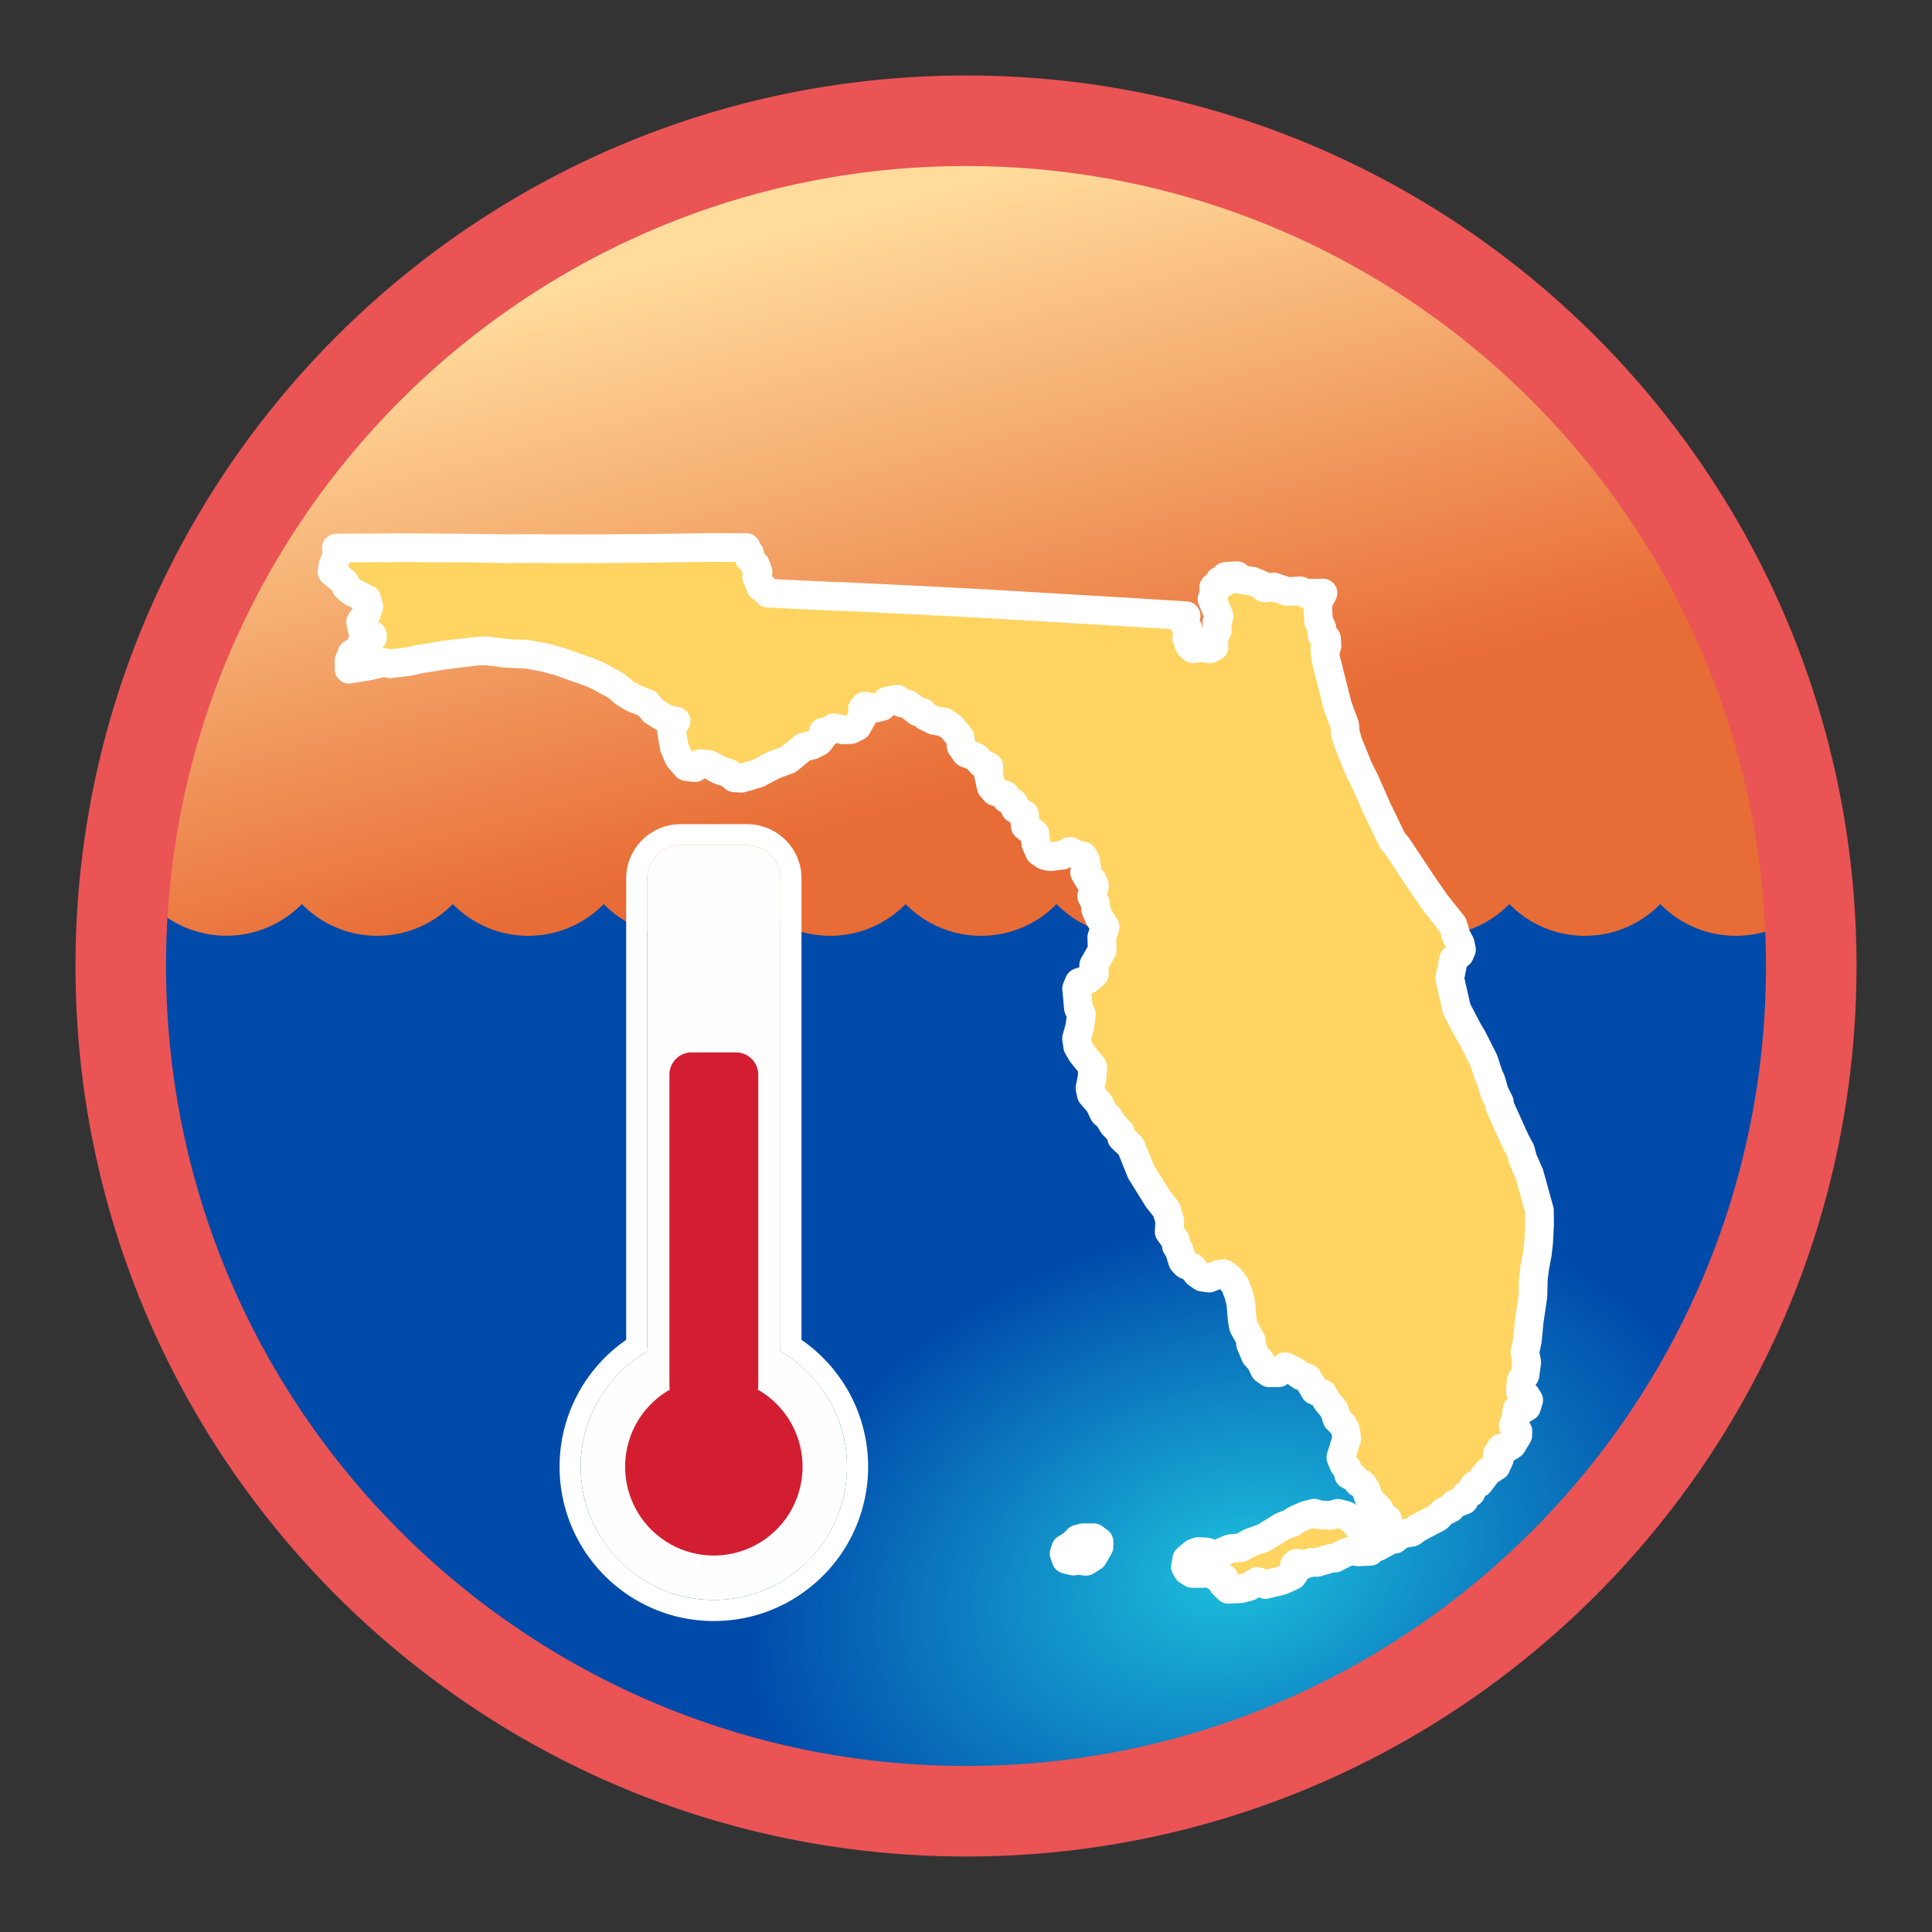 <svg viewBox="0 0 64 64" xmlns="http://www.w3.org/2000/svg" xmlns:serif="http://www.serif.com/" fill-rule="evenodd" clip-rule="evenodd" stroke-linejoin="round" stroke-miterlimit="1.414"><rect x="0" y="0" width="64" height="64" fill="#333333" stroke="none"/><g serif:id="Main icon"><circle cx="32" cy="31.875" r="28.125" fill="#fff"/><path d="M60.125 32C60.057 16.535 47.481 4 32 4S3.943 16.535 3.875 32h56.25z" fill="url(#_Linear1)"/><path serif:id="Water" d="M4.337 29a3.503 3.503 0 0 0 5.663.948A3.488 3.488 0 0 0 12.5 31c.979 0 1.865-.403 2.5-1.052A3.488 3.488 0 0 0 17.5 31c.979 0 1.865-.403 2.5-1.052A3.488 3.488 0 0 0 22.5 31c.979 0 1.865-.403 2.5-1.052A3.488 3.488 0 0 0 27.5 31c.979 0 1.865-.403 2.5-1.052A3.488 3.488 0 0 0 32.5 31c.979 0 1.865-.403 2.5-1.052A3.488 3.488 0 0 0 37.5 31c.979 0 1.865-.403 2.5-1.052A3.488 3.488 0 0 0 42.5 31c.979 0 1.865-.403 2.5-1.052A3.488 3.488 0 0 0 47.5 31c.979 0 1.865-.403 2.5-1.052A3.488 3.488 0 0 0 52.5 31c.979 0 1.865-.403 2.5-1.052A3.488 3.488 0 0 0 57.5 31c.979 0 1.865-.403 2.5-1.052.035.036.07.07.106.104C59.555 47.239 47.173 61 32 61 16.519 61 3.943 46.675 3.875 29h.462z" fill="url(#_Radial2)"/><path d="M17.47 18.172l1.396.007 1.289-.004 1.6-.014 1.701-.024 1.263.001-.011.143.124.059-.017.139.215.246.082.22-.052.146.134.352.07-.002.173.209 2.04.098.52.016 2.087.101 2.487.129 2.273.134 2.481.146 1.965.123-.134.161.204.276-.049.31.095.245.117.104.34-.052.207.056.148-.071-.034-.225.14-.315-.009-.282.067-.19-.232-.571.075-.165-.021-.215.148-.076.048-.146.156.051.045-.199.381-.022.048.117.46.066.277.116.119.106.305-.034.457.154.431-.023.135.08.612-.008-.138.26-.039.185.031.494.105.21.007.241.15.114.017.242-.072.09.025.323.394 1.564.24.654.022.276.098.326.348.854.181.355.446 1.003.486 1.005.168.202.799 1.208.451.652.589.742.101.355.134.251.045.205-.062.145-.2.18-.128.627.231 1.013.37.71.155.261.373.738.165.507.079.168.106.377.166.332.007.118.528 1.169.165.307.076.29.219.499.332 1.2.004.481-.031.59-.041.356-.092.494-.043.369-.013.545-.126.865-.059.614-.081.38.061.338-.057.423-.127.182-.028.362.19.143.087.143-.068.224-.121.071-.188.001-.056.349-.08.209.157.177-.005.133-.195.319-.202.121-.153-.021-.132.208.072.156-.107.241-.278.181-.286.376-.171.082-.099.233-.156.077-.074.179-.319.121-.124.145-.248.123-.18.181-.654.344-.2.144-.36.065-.215.17-.134.017-.423.231-.119.019-.131.131-.403.019-.12-.065-.296.093-.352.179-.114.001-.481.141-.184-.004-.283.09-.208-.059-.069.06.046.188-.109.163-.368.166-.531.128-.267-.104-.265.168-.279.073-.416.022-.174-.169.028-.206-.256-.035-.145-.099-.084-.141-.173.124-.391.002-.159-.101-.07-.122.045-.254.238-.202.142-.048.292.016.288.146.203-.141.267-.114.368-.036.314-.173.433-.152.631-.387.318-.114.072-.074.362-.167.295-.075.174.055.395.017.213-.068.265.066.225.17.14.157.187-.018.168.095.524-.15.136-.122-.182-.121-.109-.231-.32-.318-.106-.323-.121-.174-.113-.037-.153-.177-.183-.092-.057-.229-.105-.108-.097-.236.198-.64-.05-.281-.084-.161-.195-.201-.089-.288-.247-.303-.125-.228-.272-.118-.24-.41-.222-.077-.217-.164-.308-.137-.212.202-.308.002-.16-.115-.126-.266-.173-.194-.162-.38.028-.106-.258-.465-.047-.237-.045-.555-.087-.327-.113-.285-.187-.23-.189-.127-.157.023-.318.125-.226-.033-.17-.118-.149-.195-.225-.099-.106-.109-.112-.358-.095-.154-.03-.182-.209-.287.02-.363-.106-.36-.295-.377-.549-.881-.34-.845-.304-.288-.046-.18-.243-.256-.142-.238-.156-.137-.157-.322-.262-.306-.043-.205.065-.32.028-.382-.362-.444-.137-.234-.04-.266.108-.385.053-.414-.097-.196-.061-.66.085-.202.286-.093.22-.192-.026-.287.283-.495-.014-.432.112-.333-.198-.318-.119-.276.002-.179-.133-.25.096-.347-.071-.17-.129-.048-.13-.223.068-.157-.034-.237-.08-.147-.111-.003-.325-.156-.26.132-.399.047-.183-.042-.173-.12-.118-.274-.026-.318-.325-.26-.025-.381-.309-.196-.056-.193-.227-.131-.043-.12-.341-.129-.126-.145-.099-.451.02-.228-.252-.111-.165-.193-.34-.141-.155-.217-.043-.299-.259-.322-.253-.183-.331-.055-.284-.136-.112-.132-.152-.017-.324-.253-.217-.048-.139-.122-.345.061-.167.181-.226.054-.349-.067-.073.088.044.189-.219.396-.21.105-.236.011-.328-.072-.197.132-.148.008-.051.197-.103.128-.229.113-.278.068-.504.412-.47.171-.533.282-.542.16-.244-.012-.164-.146-.335-.113-.321-.178-.299-.038-.181.138-.288-.037-.253-.298-.143-.341-.092-.504.027-.192.123-.171-.307-.056-.432-.265-.234-.271-.404-.151-.304-.174-.305-.255-.632-.346-.276-.113-.966-.34-.496-.137-.617-.11-.658-.026-.64-.083-.353.014-1.022.122-.814.133-.388.085-.622.075-.202-.045-.515.118-.645.108v-.285l.096-.235.257-.094.053-.233.373-.212-.008-.077-.229-.055-.109-.121-.05-.253.194-.287.077-.227-.069-.247-.497-.244-.176-.148-.05-.152-.426-.357.031-.213.164-.409-.052-.166 2.395-.011 2.181.016 1.063.017.688-.005zm17.78 33.295l.051-.163.234-.147.173-.173.179-.045h.342l.176.128-.001.177-.197.333-.233.144-.268-.034-.146.027-.244-.06-.066-.187z" fill="#ffd460" fill-rule="nonzero" stroke="#fff" stroke-width=".95"/><path d="M24.75 28c.609 0 1.103.494 1.103 1.103v15.441c0 .073-.007.143-.02.212a4.412 4.412 0 1 1-4.371 0 1.059 1.059 0 0 1-.021-.212V29.103c0-.609.494-1.103 1.103-1.103h2.206z" fill="#fffefe"/><path d="M24.842 27.304l.091.007.09.011.089.016.088.02.085.024.084.029.082.032.08.036.078.04.076.044.073.047.07.05.068.053.065.057.063.059.059.063.057.065.053.068.05.07.047.073.044.076.04.078.036.08.032.082.028.083.025.086.02.088.016.088.011.091.007.091.002.083v15.29l.048.033.067.049.066.049.066.05.064.052.064.052.063.054.062.055.061.055.06.056.059.058.059.058.057.06.057.06.055.061.055.062.053.063.053.064.051.064.051.066.049.066.048.067.048.068.046.069.045.069.044.071.043.071.042.072.041.072.039.073.039.074.037.075.036.076.035.076.033.077.033.077.031.078.03.079.028.079.028.08.026.08.024.082.024.081.022.082.021.083.019.083.018.084.017.084.015.085.014.085.013.086.011.086.009.086.009.087.006.088.006.087.003.088.003.089v.09l-.001.13-.005.131-.008.13-.012.129-.015.128-.018.127-.02.127-.025.125-.027.124-.03.123-.033.122-.036.121-.038.12-.042.118-.045.117-.047.115-.05.114-.052.113-.055.111-.058.109-.06.108-.063.106-.066.105-.067.102-.07.101-.073.1-.074.097-.077.096-.08.093-.081.092-.083.09-.086.087-.088.086-.089.083-.092.082-.094.079-.095.077-.098.074-.099.073-.101.07-.103.068-.104.065-.106.063-.108.06-.11.058-.111.055-.112.052-.114.05-.116.048-.116.044-.119.042-.119.039-.121.035-.122.034-.123.03-.124.027-.125.024-.127.021-.127.018-.128.014-.13.012-.13.008-.13.005-.132.002-.131-.002-.131-.005-.13-.008-.129-.012-.129-.014-.127-.018-.126-.021-.126-.024-.124-.027-.123-.03-.122-.034-.121-.035-.119-.039-.119-.042-.116-.044-.116-.048-.114-.049-.112-.053-.111-.055-.11-.058-.108-.06-.106-.063-.104-.065-.103-.068-.101-.07-.099-.073-.098-.074-.095-.077-.094-.079-.092-.082-.089-.083-.088-.086-.085-.087-.084-.09-.081-.092-.079-.093-.077-.096-.075-.097-.073-.1-.07-.101-.067-.102-.066-.105-.062-.106-.061-.108-.057-.109-.056-.111-.052-.113-.05-.114-.047-.115-.045-.117-.041-.118-.039-.12-.036-.121-.033-.122-.03-.123-.027-.124-.024-.125-.021-.127-.018-.127-.015-.128-.011-.129-.009-.13-.005-.131-.001-.13.001-.09.002-.089.004-.088.005-.087.006-.088.009-.087.009-.086.011-.086.013-.086.014-.085.015-.085.017-.084.018-.084.019-.083.021-.083.022-.082.024-.081.024-.082.026-.08.028-.08.029-.079.029-.079.032-.078.032-.077.034-.077.034-.076.036-.076.038-.075.038-.073.04-.074.04-.072.042-.072.043-.071.044-.071.045-.069.046-.069.048-.068.048-.067.05-.066.05-.066.052-.064.052-.064.054-.063.054-.062.056-.061.056-.06.057-.06.059-.058.059-.058.06-.056.061-.055.062-.055.063-.054.064-.052.065-.052.065-.05.066-.049.067-.049.048-.033v-15.29l.002-.083.007-.091.011-.091.016-.088.02-.088.025-.086.028-.083.032-.082.037-.08.039-.078.044-.076.047-.073.05-.07.053-.068.057-.065.059-.063.063-.059.065-.057.068-.053.07-.05.073-.047.076-.044.078-.04.08-.036.082-.032.084-.029.085-.024.088-.02.089-.016.09-.011.091-.007.083-.003h2.224l.083.003zM22.544 28l-.057.001-.056.005-.055.007-.054.009-.053.013-.053.015-.051.017-.05.02-.049.022-.047.024-.047.027-.044.028-.044.031-.041.033-.04.035-.039.036-.036.039-.035.04-.033.041-.03.043-.029.045-.027.046-.024.048-.022.049-.02.05-.017.051-.015.052-.012.054-.01.054-.007.055-.004.056-.002.057v15.441l.001.054.004.053.007.053.009.052-.062.036-.062.037-.061.038-.06.039-.059.04-.059.041-.058.042-.057.042-.056.044-.056.045-.055.045-.055.046-.053.047-.053.048-.052.049-.051.05-.051.05-.049.051-.049.052-.048.053-.047.054-.046.054-.046.055-.044.056-.044.057-.042.057-.042.058-.041.059-.04.059-.039.06-.038.061-.037.061-.036.062-.035.063-.035.063-.033.064-.032.064-.031.066-.03.065-.029.066-.028.067-.027.068-.025.067-.025.069-.024.069-.022.069-.022.07-.02.07-.019.071-.018.072-.017.071-.015.073-.015.072-.013.073-.012.074-.011.074-.009.074-.008.075-.008.075-.005.075-.005.076-.003.076-.002.077-.001.076.002.114.004.113.007.112.01.112.013.111.015.11.018.109.021.108.023.107.026.106.029.105.031.105.033.103.036.101.039.101.04.1.043.098.046.097.047.096.05.094.052.093.054.092.057.09.058.089.061.087.062.086.065.084.066.083.069.081.07.079.072.077.074.076.076.074.077.072.08.071.08.068.083.067.084.064.086.063.087.06.089.059.09.056.092.054.093.052.094.05.096.048.097.045.098.043.1.041.101.038.102.036.103.034.104.031.105.028.106.026.107.023.109.021.109.018.109.016.111.012.112.01.112.007.113.005.114.001.114-.001.113-.005.112-.007.112-.01.111-.012.11-.016.109-.018.108-.021.107-.023.106-.026.105-.028.104-.031.103-.034.102-.036.101-.038.1-.041.098-.043.097-.045.096-.048.094-.05.093-.052.092-.054.09-.056.089-.059.087-.06.086-.063.084-.064.083-.067.081-.068.079-.071.077-.072.076-.074.074-.076.072-.077.07-.079.069-.081.066-.083.065-.084.062-.086.061-.087.058-.089.057-.09.054-.092.052-.093.05-.094.047-.096.046-.097.043-.098.041-.1.038-.101.036-.101.033-.103.031-.105.029-.105.026-.106.023-.107.021-.108.018-.109.015-.11.013-.111.01-.112.007-.112.004-.113.002-.114-.001-.076-.002-.077-.003-.076-.005-.076-.005-.075-.007-.075-.009-.075-.009-.074-.011-.074-.012-.074-.013-.073-.015-.072-.015-.073-.017-.071-.018-.072-.019-.071-.02-.07-.022-.07-.022-.069-.024-.069-.024-.069-.026-.067-.027-.068-.028-.067-.029-.066-.03-.065-.031-.066-.032-.064-.033-.064-.035-.063-.035-.063-.036-.062-.037-.061-.038-.061-.039-.06-.04-.059-.041-.059-.041-.058-.043-.057-.044-.057-.044-.056-.046-.055-.046-.054-.047-.054-.048-.053-.049-.052-.049-.051-.051-.05-.051-.05-.052-.049-.053-.048-.053-.047-.055-.046-.055-.045-.055-.045-.057-.044-.057-.042-.058-.042-.059-.041-.059-.04-.06-.039-.061-.038-.061-.037-.062-.036.008-.052.007-.053.004-.053.001-.054V29.103l-.001-.057-.005-.056-.007-.055-.009-.054-.013-.054-.015-.052-.017-.051-.02-.05-.022-.049-.024-.048-.027-.046-.029-.045-.03-.043-.033-.041-.035-.04-.036-.039-.039-.036-.04-.035-.041-.033-.044-.031-.044-.028-.046-.027-.048-.024-.049-.022-.05-.02-.051-.017-.052-.015-.054-.013-.054-.009-.055-.007-.056-.005L24.75 28h-2.206z" fill="#fff"/><path d="M24.382 34.863c.406 0 .736.329.736.735v10.294a.725.725 0 0 1-.014.141 2.942 2.942 0 0 1-1.457 5.496 2.942 2.942 0 0 1-1.457-5.496.725.725 0 0 1-.014-.141V35.598c0-.406.33-.735.736-.735h1.47z" fill="#d21e30"/><path d="M32 4c15.454 0 28 12.546 28 28S47.454 60 32 60 4 47.454 4 32 16.546 4 32 4zm0 0c15.454 0 28 12.546 28 28S47.454 60 32 60 4 47.454 4 32 16.546 4 32 4z" fill="#ea5455" stroke="#ea5455" stroke-width="3" stroke-linecap="round" stroke-miterlimit="1.5"/></g><defs><linearGradient id="_Linear1" x2="1" gradientUnits="userSpaceOnUse" gradientTransform="matrix(-5 -19 19 -5 37 25)"><stop offset="0" stop-color="#e86c35"/><stop offset="1" stop-color="#ffdc9c"/></linearGradient><radialGradient id="_Radial2" cx="0" cy="0" r="1" gradientUnits="userSpaceOnUse" gradientTransform="matrix(-1.999 -11.429 16.167 -3.696 41 52)"><stop offset="0" stop-color="#1dbfdd"/><stop offset="1" stop-color="#004aaa"/></radialGradient></defs></svg>